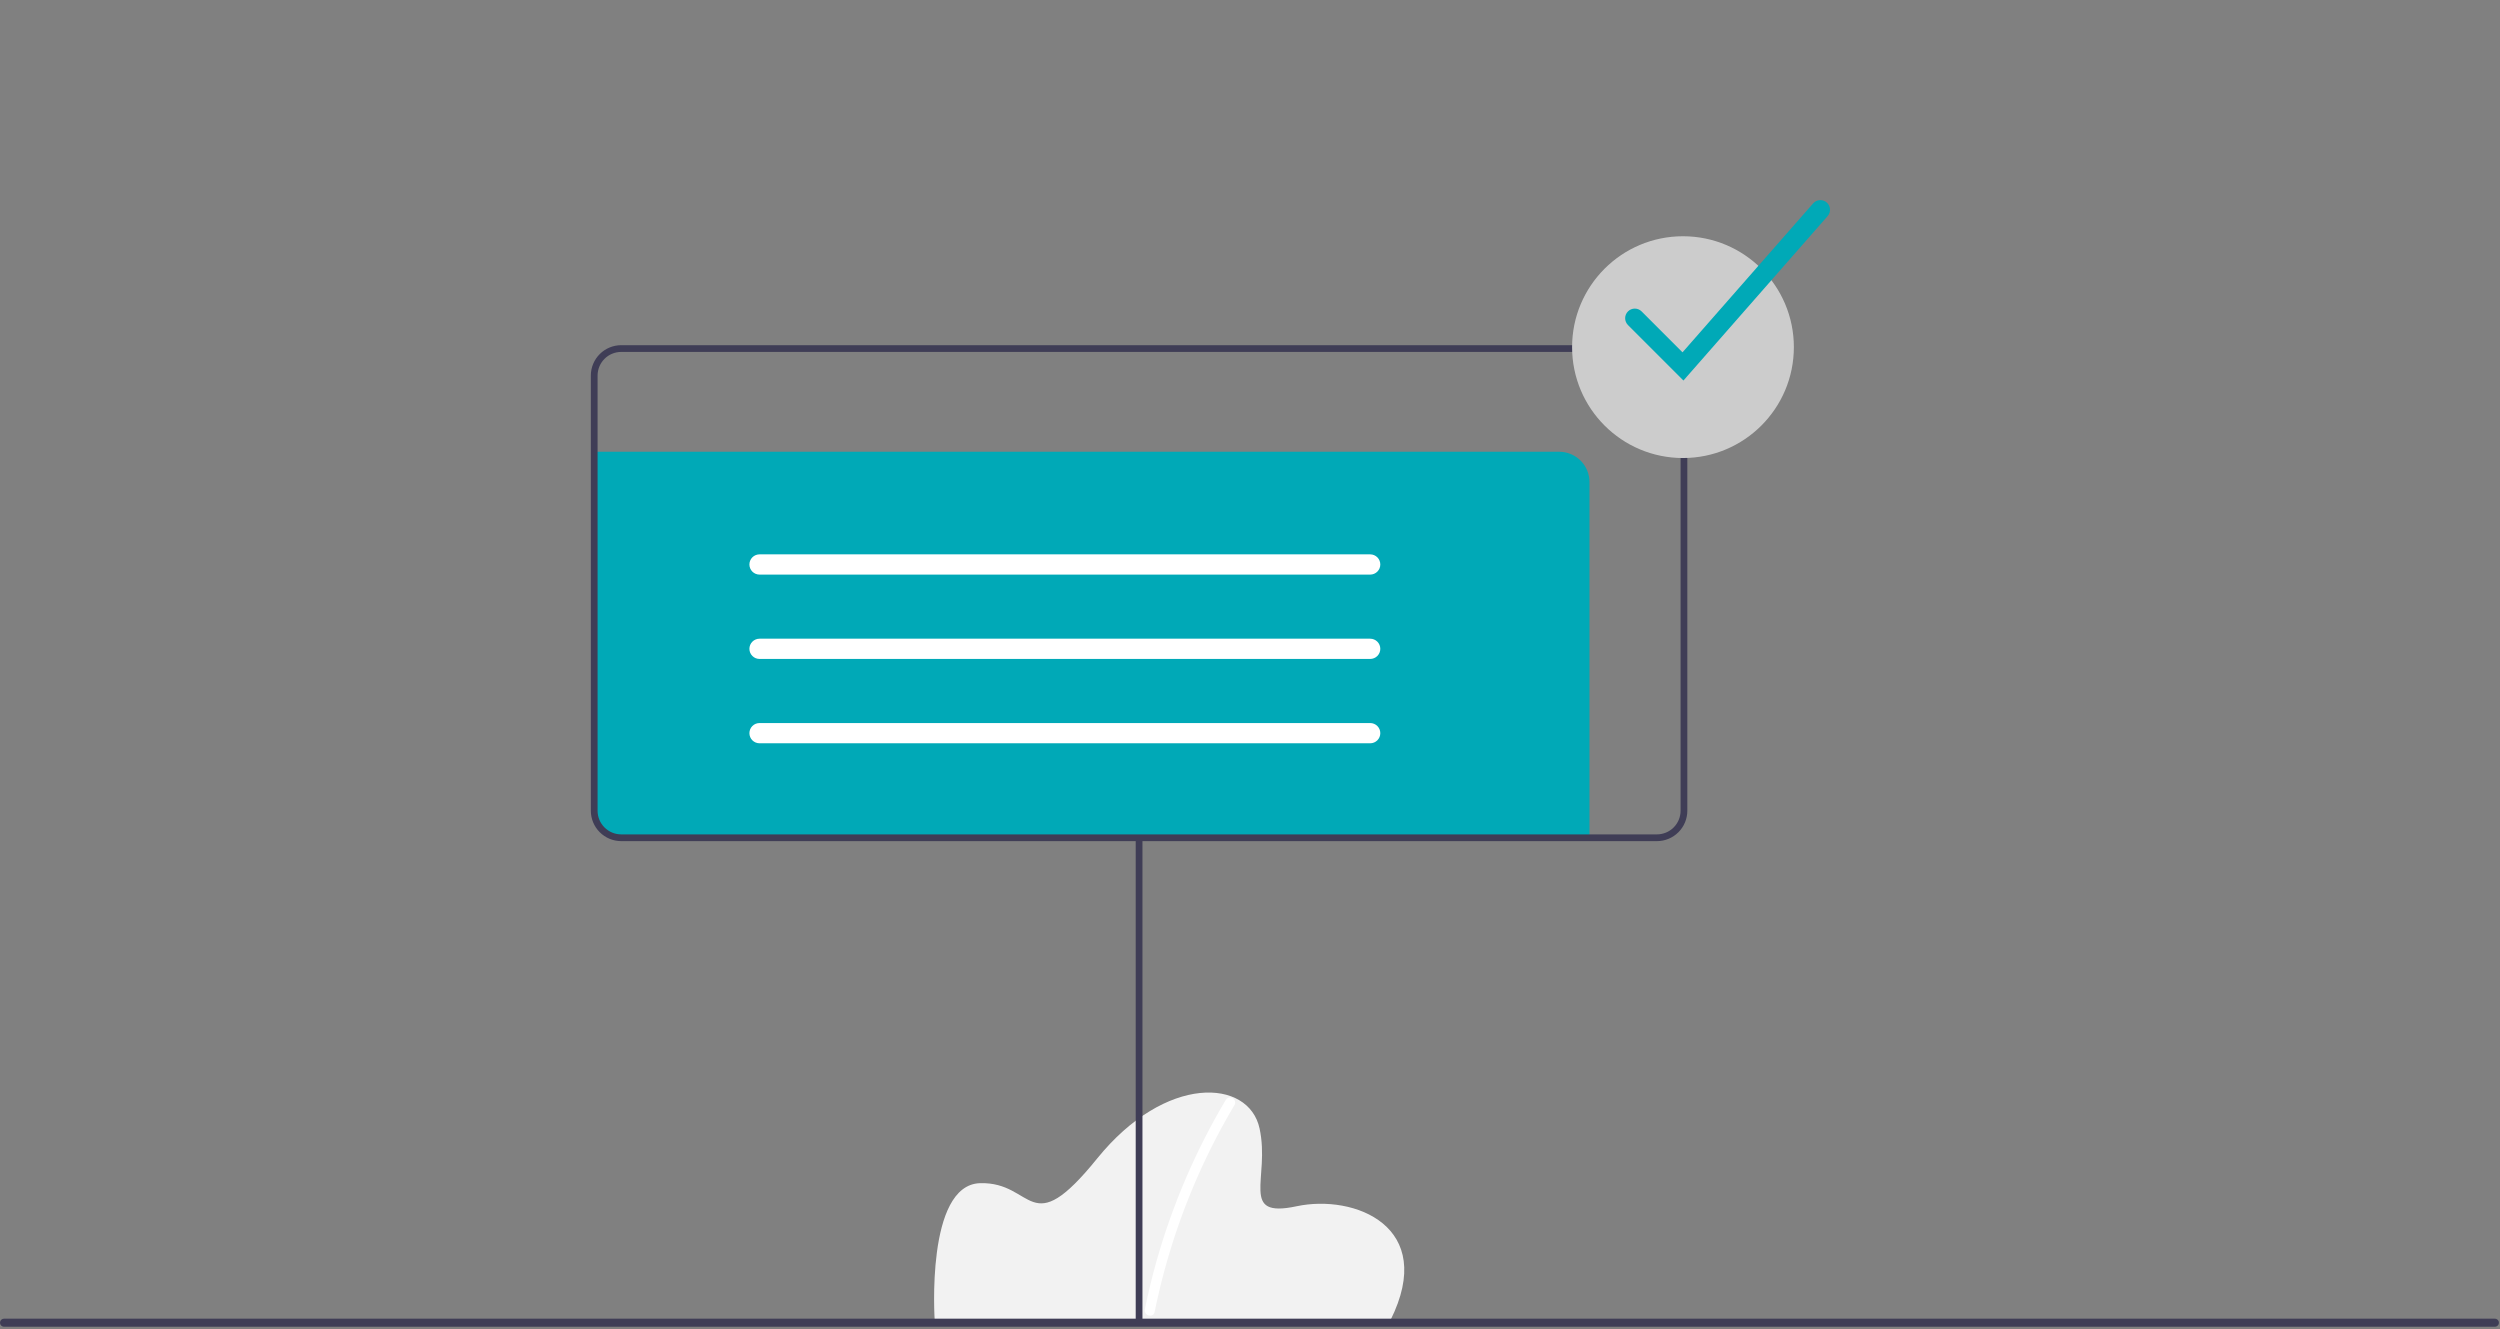<svg width="741" height="394" viewBox="0 0 741 394" fill="none" xmlns="http://www.w3.org/2000/svg">
<rect x="0" y="0" width="741" height="394" fill="#808080" stroke="none"/>
<g clip-path="url(#clip0_15833_5)">
<path d="M412.132 391.311H277.043C277.043 391.311 274.305 351.15 290.506 350.693C306.708 350.237 304.882 368.492 325.191 343.391C345.5 318.29 370.145 319.659 373.339 334.492C376.534 349.324 367.178 361.19 384.292 357.539C401.407 353.888 426.051 363.472 412.132 391.311Z" fill="#F2F2F2"/>
<path d="M363.329 325.995C354.454 340.933 347.562 356.962 342.825 373.68C341.48 378.436 340.316 383.237 339.333 388.084C338.949 389.969 341.84 390.775 342.226 388.882C345.649 372.035 351.262 355.71 358.922 340.32C361.095 335.964 363.428 331.694 365.919 327.509C366.104 327.166 366.149 326.765 366.044 326.391C365.939 326.016 365.692 325.697 365.356 325.5C365.02 325.304 364.621 325.245 364.242 325.338C363.864 325.43 363.537 325.666 363.329 325.995V325.995Z" fill="white"/>
<path d="M471.124 142.874V248.311H185.097C183.918 248.311 182.751 248.079 181.663 247.629C180.574 247.178 179.584 246.517 178.751 245.684C177.918 244.85 177.257 243.861 176.806 242.772C176.355 241.683 176.123 240.516 176.124 239.338V133.9H462.15C463.329 133.9 464.496 134.132 465.584 134.583C466.673 135.034 467.663 135.695 468.496 136.528C469.329 137.361 469.99 138.351 470.441 139.439C470.892 140.528 471.124 141.695 471.124 142.874V142.874Z" fill="#00A9B7"/>
<path d="M739.485 393.245H1.191C0.875 393.244 0.574 393.118 0.351 392.895C0.128 392.672 0.003 392.369 0.003 392.054C0.003 391.739 0.128 391.436 0.351 391.213C0.574 390.99 0.875 390.864 1.191 390.863H739.485C739.8 390.863 740.103 390.989 740.327 391.212C740.55 391.435 740.675 391.738 740.675 392.054C740.675 392.37 740.55 392.673 740.327 392.896C740.103 393.119 739.8 393.245 739.485 393.245V393.245Z" fill="#3F3D56"/>
<path d="M338.624 248.311H336.624V392.311H338.624V248.311Z" fill="#3F3D56"/>
<path d="M491.124 249.311H184.124C181.737 249.308 179.45 248.359 177.763 246.672C176.075 244.984 175.126 242.697 175.124 240.311V111.311C175.126 108.924 176.075 106.637 177.763 104.95C179.45 103.262 181.737 102.313 184.124 102.311H491.124C493.51 102.313 495.797 103.262 497.484 104.95C499.172 106.637 500.121 108.924 500.124 111.311V240.311C500.121 242.697 499.172 244.984 497.484 246.672C495.797 248.359 493.51 249.308 491.124 249.311V249.311ZM184.124 104.311C182.268 104.313 180.488 105.051 179.176 106.363C177.864 107.675 177.126 109.455 177.124 111.311V240.311C177.126 242.166 177.864 243.946 179.176 245.258C180.488 246.57 182.268 247.308 184.124 247.311H491.124C492.979 247.308 494.759 246.57 496.071 245.258C497.383 243.946 498.121 242.166 498.124 240.311V111.311C498.121 109.455 497.383 107.675 496.071 106.363C494.759 105.051 492.979 104.313 491.124 104.311H184.124Z" fill="#3F3D56"/>
<path d="M406.124 170.311H225.124C224.328 170.311 223.565 169.994 223.002 169.432C222.44 168.869 222.124 168.106 222.124 167.311C222.124 166.515 222.44 165.752 223.002 165.189C223.565 164.627 224.328 164.311 225.124 164.311H406.124C406.919 164.311 407.682 164.627 408.245 165.189C408.807 165.752 409.124 166.515 409.124 167.311C409.124 168.106 408.807 168.869 408.245 169.432C407.682 169.994 406.919 170.311 406.124 170.311V170.311Z" fill="white"/>
<path d="M406.124 195.311H225.124C224.328 195.311 223.565 194.994 223.002 194.432C222.44 193.869 222.124 193.106 222.124 192.311C222.124 191.515 222.44 190.752 223.002 190.189C223.565 189.627 224.328 189.311 225.124 189.311H406.124C406.919 189.311 407.682 189.627 408.245 190.189C408.807 190.752 409.124 191.515 409.124 192.311C409.124 193.106 408.807 193.869 408.245 194.432C407.682 194.994 406.919 195.311 406.124 195.311V195.311Z" fill="white"/>
<path d="M406.124 220.311H225.124C224.328 220.311 223.565 219.994 223.002 219.432C222.44 218.869 222.124 218.106 222.124 217.311C222.124 216.515 222.44 215.752 223.002 215.189C223.565 214.627 224.328 214.311 225.124 214.311H406.124C406.919 214.311 407.682 214.627 408.245 215.189C408.807 215.752 409.124 216.515 409.124 217.311C409.124 218.106 408.807 218.869 408.245 219.432C407.682 219.994 406.919 220.311 406.124 220.311V220.311Z" fill="white"/>
<path d="M498.835 135.759C516.987 135.759 531.701 121.044 531.701 102.892C531.701 84.74 516.987 70.025 498.835 70.025C480.683 70.025 465.968 84.74 465.968 102.892C465.968 121.044 480.683 135.759 498.835 135.759Z" fill="#CCCCCC"/>
<path d="M498.972 112.787L482.524 96.339C481.991 95.802 481.693 95.076 481.694 94.32C481.695 93.564 481.996 92.839 482.531 92.304C483.066 91.769 483.791 91.468 484.547 91.467C485.304 91.465 486.03 91.764 486.566 92.297L498.698 104.429L537.412 60.282C537.912 59.713 538.618 59.366 539.373 59.317C540.129 59.267 540.874 59.52 541.443 60.02C542.012 60.519 542.36 61.224 542.41 61.98C542.46 62.735 542.208 63.48 541.71 64.05L498.972 112.787Z" fill="#00A9B7"/>
</g>
<defs>
<clipPath id="clip0_15833_5">
<rect width="740.675" height="393.245" fill="white"/>
</clipPath>
</defs>
</svg>
